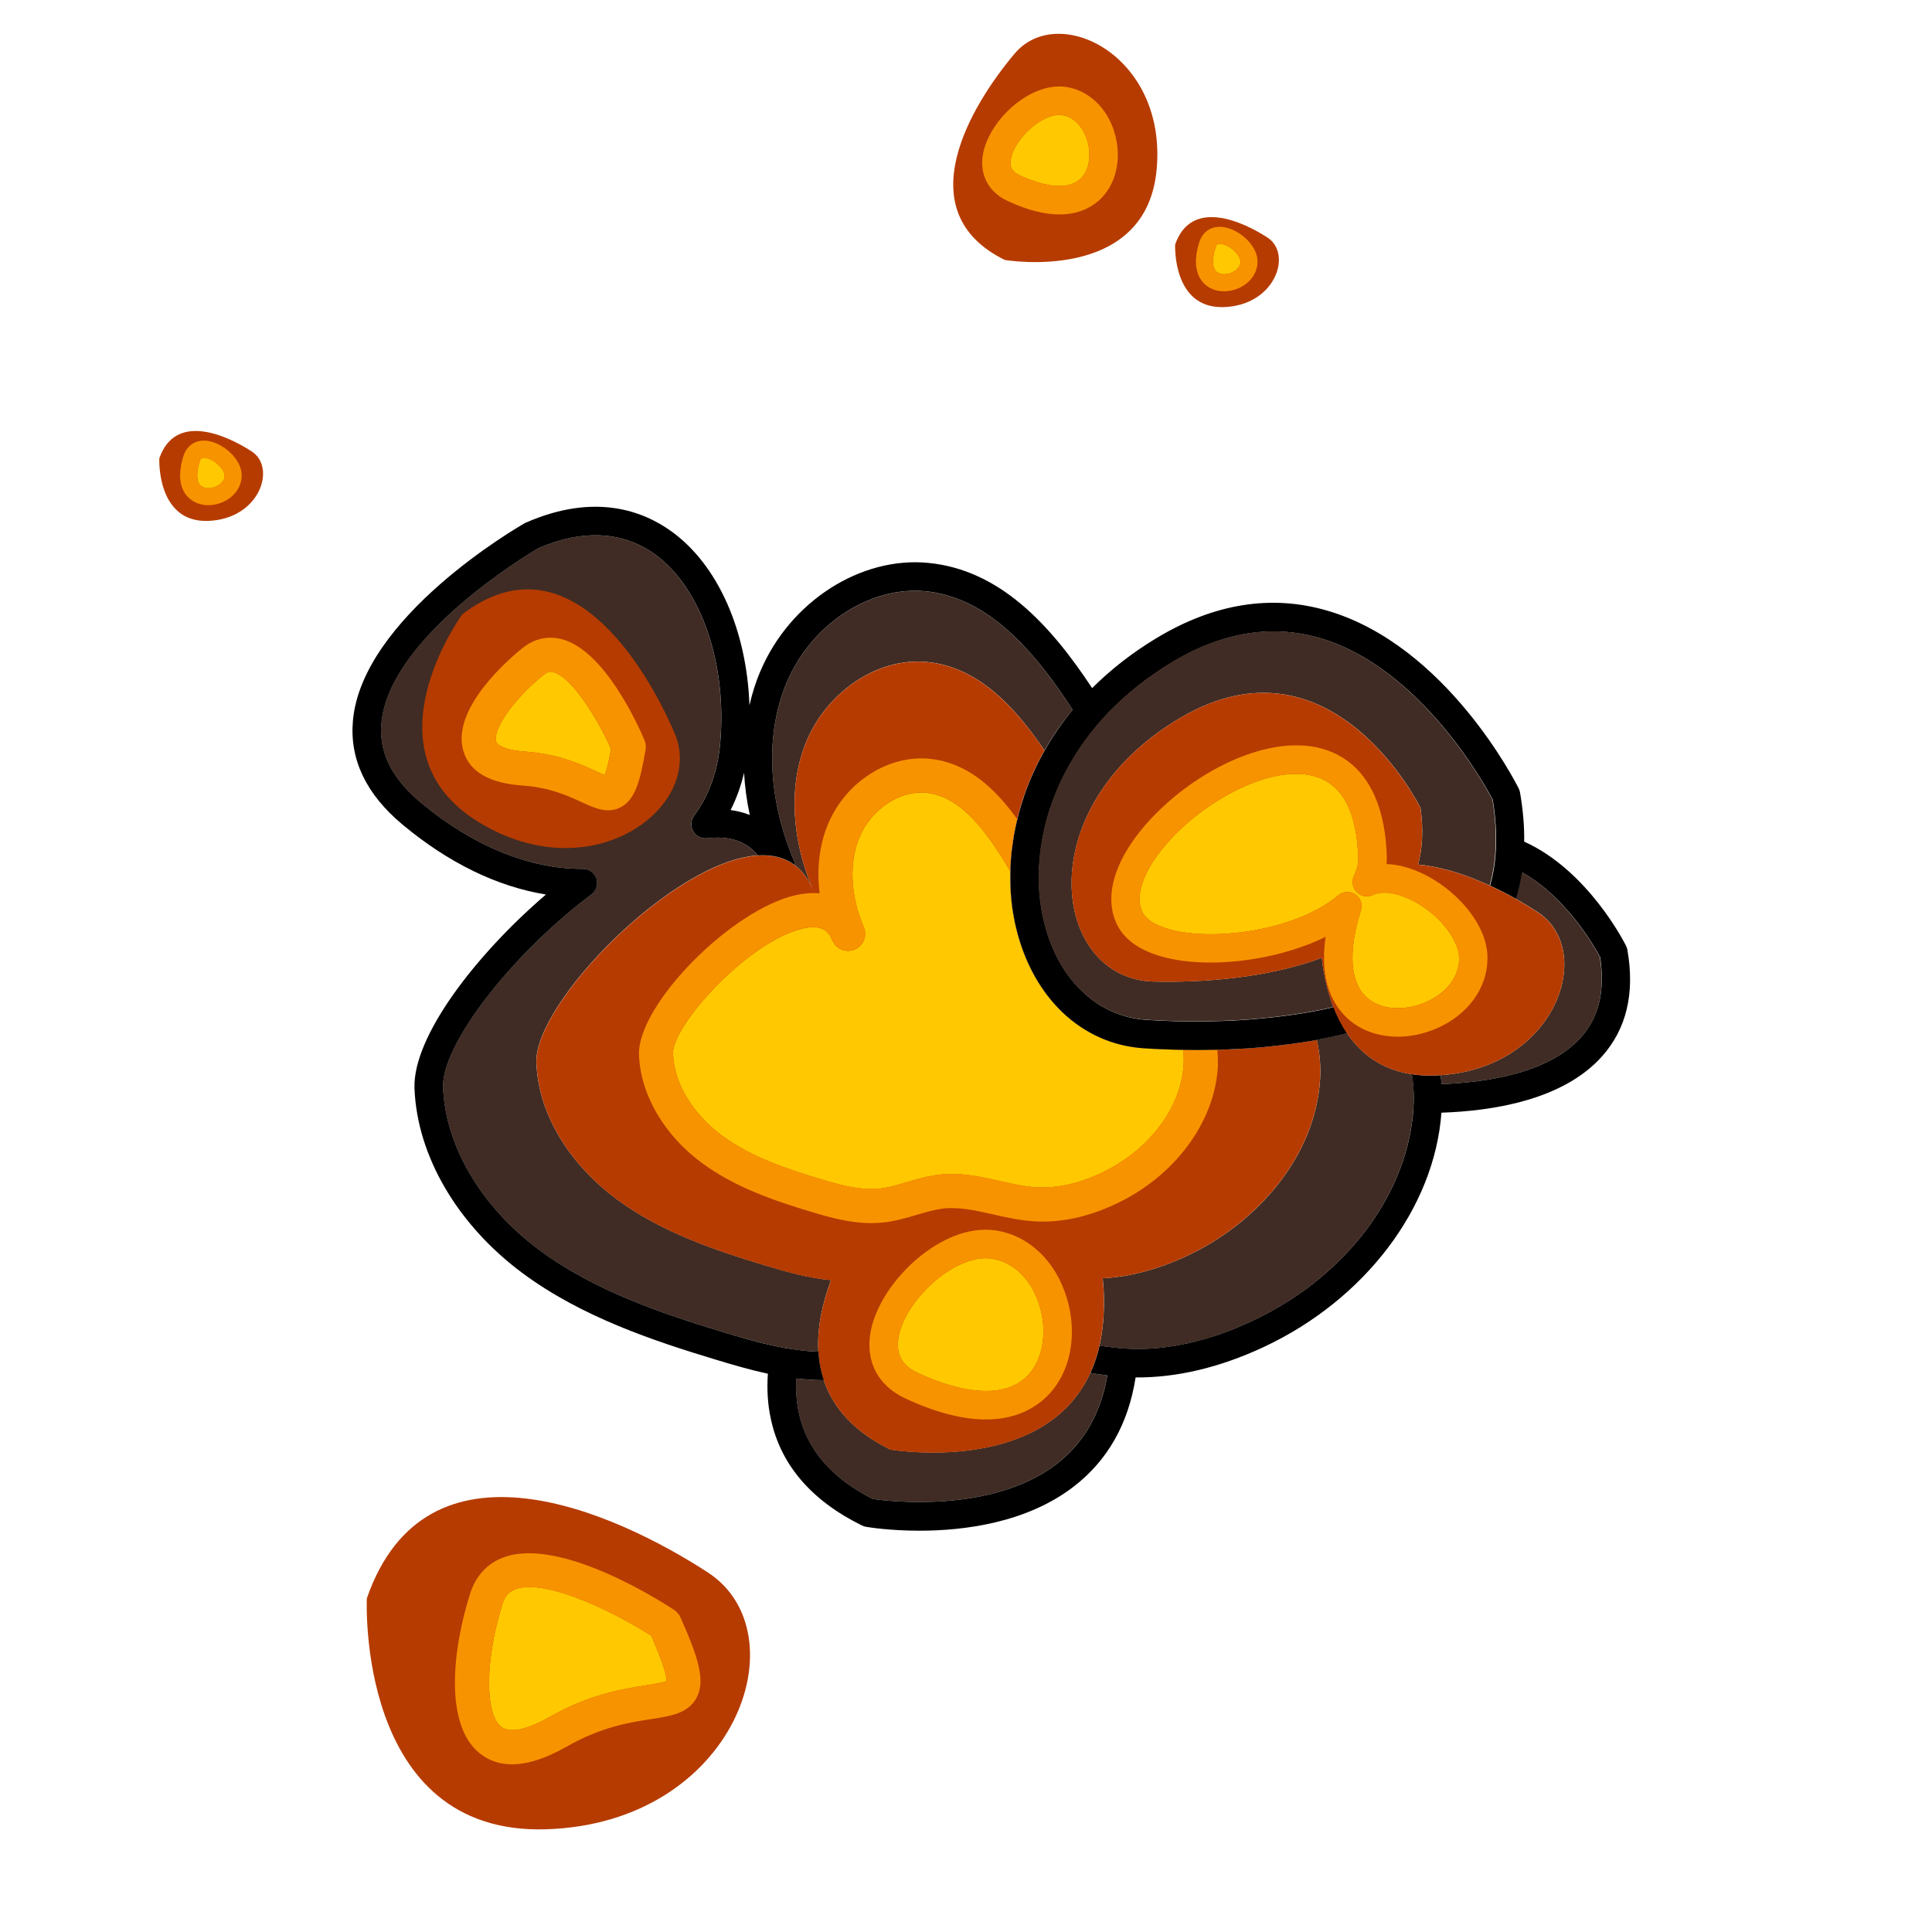 <?xml version="1.0" encoding="utf-8"?>
<!-- Generator: Adobe Illustrator 24.1.1, SVG Export Plug-In . SVG Version: 6.00 Build 0)  -->
<!DOCTYPE svg PUBLIC "-//W3C//DTD SVG 1.1//EN" "http://www.w3.org/Graphics/SVG/1.1/DTD/svg11.dtd">
<svg version="1.1" id="Layer_1" xmlns:x="http://ns.adobe.com/Extensibility/1.0/" xmlns:i="http://ns.adobe.com/AdobeIllustrator/10.0/" xmlns:graph="http://ns.adobe.com/Graphs/1.0/"
	 xmlns="http://www.w3.org/2000/svg" xmlns:xlink="http://www.w3.org/1999/xlink" x="0px" y="0px" viewBox="0 0 240 240"
	 style="enable-background:new 0 0 240 240;" xml:space="preserve">
<g>
	<g>
		<path style="fill:#B63B00;" d="M45.57,198.55c0,0-1.37,29.43,22.26,28.69s31.69-24.36,20.11-31.9
			C76.36,187.81,52.97,177.26,45.57,198.55z"/>
		<path style="fill:#FFC800;" d="M82.79,208.83c-0.44,0.2-1.59,0.38-2.54,0.53c-2.77,0.43-6.97,1.08-11.94,3.91
			c-1.66,0.95-4.66,2.37-6.08,1.22c-2.05-1.66-1.95-8.52,0.21-15.3c0.3-0.95,0.8-1.5,1.63-1.79c0.49-0.17,1.06-0.25,1.7-0.25
			c4.15,0,10.98,3.39,15.13,6.04C82.56,206.98,82.83,208.35,82.79,208.83z"/>
		<path style="fill:#F89300;" d="M84.52,200.9c-0.16-0.37-0.43-0.68-0.76-0.9c-1.42-0.94-14.02-9.06-21.09-6.58
			c-2.08,0.73-3.54,2.29-4.25,4.49c-2.22,6.95-3.25,16.31,1.15,19.88c1.14,0.92,2.48,1.38,4.03,1.38c1.96,0,4.24-0.74,6.81-2.21
			c4.29-2.45,7.88-3.01,10.5-3.41c2.45-0.38,4.57-0.71,5.61-2.63C87.67,208.81,86.75,205.89,84.52,200.9z M82.79,208.83
			c-0.44,0.2-1.59,0.38-2.54,0.53c-2.77,0.43-6.97,1.08-11.94,3.91c-1.66,0.95-4.66,2.37-6.08,1.22c-2.05-1.66-1.95-8.52,0.21-15.3
			c0.3-0.95,0.8-1.5,1.63-1.79c0.49-0.17,1.06-0.25,1.7-0.25c4.15,0,10.98,3.39,15.13,6.04C82.56,206.98,82.83,208.35,82.79,208.83z
			"/>
	</g>
	<g>
		<path style="fill:#B63B00;" d="M19.79,56.94c0,0-0.37,7.97,6.03,7.77c6.4-0.2,8.58-6.6,5.44-8.64
			C28.12,54.04,21.79,51.18,19.79,56.94z"/>
		<path style="fill:#FFC800;" d="M27.91,59.09c-0.01,0.81-0.83,1.24-1.07,1.35c-0.71,0.31-1.49,0.27-1.91-0.11
			c-0.54-0.48-0.58-1.6-0.11-3.06c0.11-0.37,0.28-0.4,0.47-0.41h0.05c0.42,0,0.95,0.23,1.4,0.56c0.47,0.34,0.88,0.78,1.07,1.24
			C27.88,58.82,27.92,58.97,27.91,59.09z"/>
		<path style="fill:#F89300;" d="M29.76,57.83c-0.73-1.72-2.88-3.18-4.57-3.09c-1.15,0.06-2.02,0.74-2.39,1.88
			c-0.95,2.98-0.14,4.52,0.71,5.28c0.63,0.56,1.48,0.86,2.37,0.86c0.59,0,1.21-0.13,1.8-0.39c1.43-0.63,2.33-1.88,2.34-3.27
			C30.03,58.69,29.94,58.26,29.76,57.83z M24.93,60.33c-0.54-0.48-0.58-1.6-0.11-3.06c0.11-0.37,0.28-0.4,0.47-0.41h0.05
			c0.42,0,0.95,0.23,1.4,0.56c0.47,0.34,0.88,0.78,1.07,1.24c0.07,0.16,0.11,0.31,0.1,0.43c-0.01,0.81-0.83,1.24-1.07,1.35
			C26.12,60.75,25.35,60.7,24.93,60.33z"/>
	</g>
	<g>
		<g>
			<path style="fill:#B63B00;" d="M145.98,30.38c0,0-0.37,7.97,6.03,7.77c6.4-0.2,8.58-6.6,5.44-8.64S147.98,24.61,145.98,30.38z"/>
			<path style="fill:#FFC800;" d="M154.1,32.52c-0.01,0.81-0.83,1.24-1.08,1.34c-0.71,0.31-1.49,0.27-1.9-0.1
				c-0.54-0.49-0.58-1.6-0.11-3.06c0.12-0.37,0.28-0.4,0.47-0.42h0.06c0.42,0,0.94,0.23,1.4,0.56c0.47,0.35,0.88,0.8,1.07,1.24
				C154.06,32.25,154.1,32.4,154.1,32.52z"/>
			<path style="fill:#F89300;" d="M155.95,31.26c-0.73-1.72-2.88-3.17-4.57-3.08c-1.15,0.05-2.02,0.74-2.39,1.88
				c-0.95,2.98-0.13,4.51,0.71,5.28c0.63,0.56,1.47,0.85,2.36,0.85c0.59,0,1.21-0.13,1.81-0.39c1.43-0.63,2.33-1.88,2.34-3.26V32.5
				C156.22,32.09,156.12,31.68,155.95,31.26z M151.12,33.77c-0.54-0.49-0.58-1.6-0.11-3.06c0.12-0.37,0.28-0.4,0.47-0.42h0.06
				c0.42,0,0.94,0.23,1.4,0.56c0.47,0.35,0.88,0.8,1.07,1.24c0.06,0.16,0.1,0.3,0.1,0.43c-0.01,0.81-0.83,1.24-1.08,1.34
				C152.31,34.18,151.53,34.13,151.12,33.77z"/>
		</g>
		<path style="fill:#B63B00;" d="M124.81,32.29c0,0,17.55,3.02,18.87-11.21S131.44,0.26,126.06,6.64
			C120.67,13.02,112.6,26.26,124.81,32.29z"/>
		<path style="fill:#FFC800;" d="M134.13,22.29c-1.43,1.24-4.08,1.05-7.46-0.51c-1.08-0.5-1.18-1.16-1.13-1.74
			c0.16-2.1,2.75-4.95,5.12-5.63c0.45-0.13,0.87-0.17,1.23-0.12c2.15,0.29,2.98,2.51,3.18,3.19
			C135.63,19.38,135.26,21.31,134.13,22.29z"/>
		<path style="fill:#F89300;" d="M138.45,16.47c-0.93-3.12-3.27-5.29-6.09-5.68c-0.25-0.04-0.52-0.05-0.78-0.05
			c-0.61,0-1.24,0.09-1.88,0.28c-3.8,1.08-7.39,5.17-7.67,8.75c-0.18,2.3,0.97,4.2,3.17,5.21c2.6,1.21,4.72,1.66,6.42,1.66
			c2.26,0,3.8-0.8,4.83-1.68C138.63,23.06,139.42,19.73,138.45,16.47z M134.13,22.29c-1.43,1.24-4.08,1.05-7.46-0.51
			c-1.08-0.5-1.18-1.16-1.13-1.74c0.16-2.1,2.75-4.95,5.12-5.63c0.45-0.13,0.87-0.17,1.23-0.12c2.15,0.29,2.98,2.51,3.18,3.19
			C135.63,19.38,135.26,21.31,134.13,22.29z"/>
	</g>
	<g>
		<path style="fill:#402C24;" d="M196.36,128.9c-3.96,4.4-11.63,5.56-17.29,5.77c-0.03-0.37-0.06-0.74-0.11-1.11
			c14.45-0.95,19.28-15.56,12.04-20.27c-0.83-0.54-1.74-1.09-2.73-1.65c0.33-1.06,0.59-2.16,0.76-3.3c5.48,3.05,9.04,9.28,9.7,10.52
			C199.41,123.08,198.64,126.36,196.36,128.9z"/>
		<path style="fill:#402C24;" d="M137.55,170.86c-0.81,4.72-2.93,8.41-6.32,11.02c-8.04,6.17-20.89,4.6-22.82,4.33
			c-5.15-2.61-8.25-6.23-9.2-10.76c-0.28-1.37-0.37-2.77-0.3-4.21c1.12,0.13,2.24,0.21,3.37,0.21h0.05
			c1.12,3.35,3.66,6.35,8.26,8.61c0,0,19.04,3.28,24.85-9.52C136.14,170.67,136.84,170.78,137.55,170.86z"/>
		<path style="fill:#402C24;" d="M103.23,159.02c-1.11,2.97-1.74,6.01-1.57,8.89c-3.8-0.11-7.67-1.18-11.61-2.36
			c-7.52-2.28-16.13-5.13-23.02-10.24c-7.24-5.36-11.72-12.93-12-20.24c-0.2-5.22,8.41-16.43,18.44-23.97
			c0.61-0.46,0.85-1.26,0.61-1.98c-0.25-0.71-0.92-1.19-1.67-1.19c-0.01,0-0.01,0-0.01,0c-6.56,0.06-13.69-2.85-20.12-8.22
			c-3.62-3.02-5.23-6.24-4.91-9.85c0.94-10.68,18.2-20.99,19.51-21.77c5.5-2.37,10.5-2.1,14.48,0.78
			c5.77,4.18,9.01,13.68,8.08,23.64c-0.32,3.37-1.4,6.34-3.23,8.82c-0.42,0.56-0.46,1.33-0.11,1.93c0.35,0.61,1.02,0.95,1.73,0.87
			c0.44-0.05,0.86-0.08,1.26-0.08c2.17,0,3.84,0.73,5.05,2.21c-10.54,0.66-27.79,18.36-27.51,25.75c0.25,6.78,4.52,12.91,9.97,16.95
			c5.45,4.03,11.99,6.28,18.48,8.24C97.75,158,100.47,158.76,103.23,159.02z"/>
		<path style="fill:#402C24;" d="M129.75,93.22c-3.66-5.41-8.24-10.36-14.53-10.98c-6.32-0.64-12.48,3.83-14.97,9.68
			c-2.49,5.84-1.77,12.7,0.71,18.55c-0.56-1.31-1.29-2.28-2.18-2.96c-0.01-0.18-0.06-0.35-0.13-0.52c-3.3-7.77-3.62-15.88-0.9-22.26
			c3.08-7.23,10.35-11.96,17.28-11.27c0.28,0.03,0.55,0.06,0.82,0.11c0.2,0.03,0.41,0.06,0.61,0.11c0.15,0.03,0.3,0.06,0.45,0.1
			c0.15,0.03,0.29,0.06,0.44,0.11c0.07,0.01,0.14,0.04,0.2,0.06c0.18,0.04,0.36,0.1,0.54,0.16c0.06,0.02,0.13,0.04,0.19,0.06
			c0.18,0.05,0.35,0.11,0.52,0.18c1.01,0.36,1.98,0.83,2.91,1.38c0.14,0.08,0.29,0.18,0.43,0.27c0.15,0.08,0.29,0.18,0.42,0.28
			c0.23,0.15,0.45,0.3,0.67,0.46c0.22,0.16,0.42,0.31,0.64,0.48c0.9,0.68,1.76,1.45,2.6,2.29c0.2,0.2,0.41,0.42,0.61,0.63
			c0.21,0.23,0.42,0.45,0.64,0.68c0.19,0.21,0.38,0.42,0.56,0.64c0.2,0.23,0.39,0.46,0.59,0.69c0.39,0.47,0.77,0.95,1.14,1.43
			c0.37,0.49,0.75,1,1.12,1.5c0.25,0.34,0.49,0.68,0.73,1.03c0.3,0.43,0.59,0.87,0.88,1.31c0.17,0.25,0.34,0.51,0.51,0.77
			C131.88,89.8,130.72,91.49,129.75,93.22z"/>
		<path style="fill:#402C24;" d="M175.61,136.46c0,0.4-0.01,0.79-0.04,1.19c-0.01,0.19-0.03,0.39-0.04,0.58
			c0,0.04-0.01,0.07-0.01,0.11c-0.01,0.2-0.04,0.4-0.06,0.59c-0.02,0.2-0.04,0.4-0.08,0.59c-0.04,0.28-0.08,0.54-0.13,0.82
			c-0.03,0.17-0.06,0.35-0.09,0.52c-0.04,0.2-0.08,0.42-0.13,0.62c-0.05,0.25-0.11,0.49-0.17,0.73c-0.06,0.25-0.13,0.51-0.2,0.76
			c-0.02,0.09-0.05,0.19-0.08,0.28c-0.06,0.2-0.12,0.41-0.19,0.61c-0.08,0.28-0.18,0.55-0.28,0.83c-0.08,0.21-0.16,0.43-0.24,0.64
			c-0.11,0.28-0.21,0.54-0.33,0.82c-0.08,0.2-0.16,0.39-0.25,0.59c-0.05,0.11-0.1,0.23-0.16,0.34c-0.08,0.19-0.18,0.38-0.27,0.57
			c-0.07,0.14-0.13,0.28-0.21,0.42c-0.11,0.21-0.21,0.42-0.32,0.63c-0.01,0.03-0.03,0.06-0.05,0.09c-0.13,0.23-0.26,0.47-0.4,0.71
			c-0.07,0.12-0.14,0.24-0.21,0.36c-0.13,0.21-0.25,0.42-0.38,0.63c-0.16,0.25-0.32,0.49-0.47,0.73c-0.1,0.15-0.2,0.3-0.3,0.44
			c-0.14,0.2-0.28,0.41-0.43,0.61c-0.18,0.25-0.37,0.52-0.57,0.77c-0.4,0.52-0.82,1.03-1.25,1.53c-0.2,0.23-0.4,0.46-0.61,0.68
			c-0.9,0.99-1.86,1.93-2.88,2.83c-0.2,0.18-0.4,0.35-0.61,0.53c-0.31,0.27-0.64,0.53-0.96,0.78c-0.26,0.2-0.53,0.41-0.79,0.61
			c-0.3,0.23-0.61,0.45-0.92,0.66c-0.31,0.22-0.62,0.43-0.94,0.64c-0.32,0.21-0.64,0.42-0.97,0.61c-1.3,0.8-2.66,1.55-4.08,2.21
			c-0.6,0.28-1.21,0.55-1.81,0.8c-0.07,0.03-0.13,0.06-0.2,0.08c-0.4,0.16-0.79,0.32-1.18,0.46c-0.44,0.17-0.88,0.32-1.32,0.47
			c-0.91,0.3-1.82,0.56-2.72,0.78c-0.56,0.13-1.14,0.26-1.69,0.36c-0.06,0.01-0.13,0.03-0.2,0.04c-0.54,0.1-1.08,0.18-1.62,0.25
			c-0.28,0.04-0.57,0.07-0.87,0.1c-0.58,0.05-1.15,0.09-1.72,0.11c-0.25,0.01-0.49,0.01-0.73,0.01c-0.3,0.01-0.6,0-0.9-0.01
			c-0.26-0.01-0.52-0.02-0.78-0.04c-0.03,0-0.06-0.01-0.09-0.01c-0.3-0.01-0.59-0.04-0.88-0.07c-0.29-0.03-0.59-0.06-0.88-0.1
			c-0.23-0.03-0.44-0.06-0.67-0.08c-0.23-0.03-0.44-0.06-0.67-0.1v-0.01c0.2-0.87,0.35-1.79,0.44-2.77
			c0.18-1.98,0.16-3.83-0.04-5.59c3.61-0.2,7.17-1.24,10.46-2.78c8.71-4.07,15.97-12.35,16.55-21.95c0.1-1.64-0.05-3.29-0.42-4.9
			c0.37-0.07,0.76-0.15,1.13-0.23c0.58-0.12,1.16-0.25,1.74-0.38c0.3-0.07,0.59-0.14,0.88-0.22c1.69,2.51,4.24,4.53,8.08,5.1h0.01
			v0.02c0.04,0.19,0.06,0.39,0.08,0.59c0.02,0.13,0.04,0.27,0.04,0.4c0.03,0.25,0.05,0.49,0.06,0.73
			C175.6,135.61,175.61,136.03,175.61,136.46z"/>
		<path style="fill:#B63B00;" d="M163.98,134.07c-0.58,9.6-7.84,17.87-16.55,21.95c-3.29,1.54-6.85,2.58-10.46,2.78
			c0.19,1.76,0.22,3.61,0.04,5.59c-0.09,0.98-0.24,1.91-0.44,2.77v0.01c-0.28,1.24-0.66,2.36-1.13,3.39
			c-5.82,12.8-24.85,9.52-24.85,9.52c-4.6-2.27-7.14-5.27-8.26-8.61c-0.39-1.14-0.6-2.33-0.67-3.54c-0.18-2.89,0.46-5.92,1.57-8.89
			c-2.75-0.25-5.48-1.02-8.14-1.82c-6.49-1.96-13.03-4.21-18.48-8.24c-5.45-4.04-9.72-10.17-9.97-16.95
			c-0.28-7.39,16.97-25.09,27.51-25.75c1.77-0.11,3.35,0.26,4.63,1.24c0.89,0.68,1.62,1.65,2.18,2.96
			c-2.48-5.85-3.2-12.71-0.71-18.55c2.49-5.85,8.65-10.31,14.97-9.68c6.29,0.63,10.87,5.58,14.53,10.98
			c-0.2,0.35-0.39,0.7-0.57,1.05c-0.2,0.37-0.38,0.74-0.55,1.11c-0.08,0.17-0.17,0.34-0.24,0.51c-0.08,0.17-0.16,0.34-0.23,0.51
			c-0.12,0.27-0.23,0.54-0.35,0.81c-0.11,0.28-0.22,0.55-0.32,0.83c-0.02,0.06-0.05,0.13-0.07,0.2c-0.08,0.22-0.16,0.43-0.23,0.65
			c-0.01,0.01-0.01,0.02-0.01,0.04c-0.05,0.13-0.1,0.26-0.13,0.4c-0.08,0.25-0.16,0.49-0.23,0.73c-0.02,0.07-0.04,0.14-0.06,0.2
			c-0.06,0.2-0.12,0.4-0.17,0.61c0,0.01,0,0.01-0.01,0.01c-0.08,0.29-0.16,0.58-0.22,0.87c-0.07,0.28-0.13,0.55-0.19,0.82
			c-0.06,0.28-0.11,0.54-0.16,0.81c-0.04,0.16-0.06,0.32-0.09,0.48c-0.02,0.11-0.04,0.23-0.05,0.33c-0.07,0.43-0.13,0.86-0.18,1.28
			c-0.04,0.24-0.06,0.48-0.08,0.72c-0.03,0.28-0.05,0.54-0.07,0.82c-0.01,0.2-0.02,0.39-0.03,0.58c0,0.01,0,0.01,0,0.01
			c-0.01,0.2-0.02,0.39-0.02,0.59v0.01c-0.02,0.47-0.02,0.94,0,1.4c-0.01,0.13,0,0.25,0.01,0.38c0,0.16,0.01,0.32,0.02,0.49
			c0.01,0.31,0.04,0.61,0.06,0.92c0.02,0.27,0.05,0.53,0.08,0.8c0.03,0.26,0.06,0.52,0.1,0.78c0.04,0.26,0.08,0.52,0.13,0.78
			c0.08,0.51,0.19,1.01,0.31,1.5c2.09,8.7,8.15,14.44,15.83,14.96c0.61,0.04,1.28,0.08,2.01,0.11c0.36,0.01,0.73,0.03,1.11,0.04
			c0.26,0.01,0.53,0.02,0.8,0.03c0.33,0.01,0.67,0.01,1.02,0.02c0.59,0.01,1.19,0.02,1.81,0.02c0.26,0,0.52,0,0.79-0.01
			c0.27,0,0.54,0,0.81-0.01c0.28,0,0.56-0.01,0.85-0.01c0.27-0.01,0.54-0.01,0.82-0.03c0.28-0.01,0.57-0.02,0.86-0.04
			c0.28-0.01,0.58-0.02,0.87-0.04c0.29-0.01,0.59-0.03,0.88-0.05c0.3-0.01,0.61-0.04,0.91-0.06c0.44-0.04,0.88-0.07,1.33-0.11
			c0.12-0.01,0.25-0.02,0.37-0.04c0.12-0.01,0.25-0.02,0.37-0.04c0.39-0.04,0.78-0.08,1.18-0.13c0.32-0.04,0.65-0.07,0.97-0.12
			c0.12-0.01,0.23-0.03,0.35-0.04c0.04-0.01,0.08-0.01,0.12-0.01c0.37-0.05,0.75-0.1,1.12-0.16c0.53-0.08,1.06-0.16,1.6-0.25
			c0.2-0.04,0.4-0.07,0.6-0.11C163.93,130.78,164.08,132.43,163.98,134.07z"/>
		<path style="fill:#FFC800;" d="M127.3,171.22c-2.65,2.31-7.38,2.07-13.28-0.66c-1.8-0.83-2.61-2.11-2.47-3.9
			c0.3-3.87,4.81-8.87,9.11-10.09c0.88-0.25,1.69-0.32,2.44-0.23c2.8,0.37,5.06,2.6,6.06,5.94
			C130.19,165.76,129.45,169.35,127.3,171.22z"/>
		<path style="fill:#F89300;" d="M132.53,161.26c-1.38-4.64-4.82-7.87-8.97-8.43c-0.37-0.05-0.73-0.07-1.11-0.07
			c-0.9,0-1.82,0.13-2.77,0.4c-5.68,1.62-11.24,7.92-11.65,13.21c-0.26,3.3,1.34,5.92,4.5,7.38c4.06,1.88,7.33,2.58,9.94,2.58
			c3.36,0,5.63-1.16,7.14-2.46C132.84,171.09,133.99,166.13,132.53,161.26z M127.3,171.22c-2.65,2.31-7.38,2.07-13.28-0.66
			c-1.8-0.83-2.61-2.11-2.47-3.9c0.3-3.87,4.81-8.87,9.11-10.09c0.88-0.25,1.69-0.32,2.44-0.23c2.8,0.37,5.06,2.6,6.06,5.94
			C130.19,165.76,129.45,169.35,127.3,171.22z"/>
		<path style="fill:#B63B00;" d="M57.44,76.3c0,0-12.39,16.89,1.9,25.75s28.35-1.96,24.46-10.98S70.2,66.6,57.44,76.3z"/>
		<path style="fill:#FFC800;" d="M75.91,93.03c-0.33,1.88-0.6,2.8-0.78,3.26c-0.32-0.13-0.76-0.32-1.14-0.5
			c-1.86-0.85-4.66-2.15-8.82-2.43c-2.38-0.16-3.4-0.78-3.54-1.25c-0.42-1.34,1.92-5.09,5.94-8.31c0.32-0.26,0.58-0.35,0.82-0.35
			c0.11,0,0.21,0.01,0.32,0.04C71.03,84.08,74.21,89.23,75.91,93.03z"/>
		<path style="fill:#F89300;" d="M80.05,91.93c-0.78-1.86-4.98-11.2-10.31-12.54c-1.71-0.43-3.37-0.05-4.82,1.1
			c-1.52,1.22-9.01,7.55-7.33,12.89c0.78,2.51,3.24,3.92,7.29,4.2c3.39,0.23,5.67,1.28,7.34,2.05c1.14,0.52,2.24,1.03,3.33,1.03
			c0.52,0,1.04-0.11,1.57-0.39c1.74-0.92,2.4-3.13,3.08-7.16C80.26,92.71,80.21,92.31,80.05,91.93z M73.99,95.79
			c-1.86-0.85-4.66-2.15-8.82-2.43c-2.38-0.16-3.4-0.78-3.54-1.25c-0.42-1.34,1.92-5.09,5.94-8.31c0.32-0.26,0.58-0.35,0.82-0.35
			c0.11,0,0.21,0.01,0.32,0.04c2.33,0.59,5.51,5.74,7.21,9.53c-0.33,1.88-0.6,2.8-0.78,3.26C74.8,96.16,74.36,95.96,73.99,95.79z"/>
		<path style="fill:#FFC800;" d="M147.03,132.27c-0.32,5.41-4.36,10.69-10.28,13.47c-2.8,1.31-5.49,1.9-8.03,1.75
			c-1.45-0.08-2.93-0.42-4.49-0.77c-2.37-0.53-4.82-1.09-7.44-0.81c-1.48,0.16-2.84,0.56-4.16,0.95c-1.15,0.35-2.24,0.66-3.3,0.79
			c-2.36,0.27-4.88-0.41-7.45-1.19c-4.19-1.26-8.59-2.73-12.2-5.4c-3.67-2.72-5.94-6.52-6.08-10.16
			c-0.13-3.53,9.4-14.05,16.19-15.57c0.48-0.11,0.89-0.15,1.25-0.15c1.43,0,1.99,0.77,2.36,1.64c0,0,0,0,0.01,0.01
			c0.45,1.07,1.69,1.57,2.77,1.12c1.07-0.46,1.58-1.7,1.12-2.78c0,0,0,0-0.01-0.01c-1.67-3.95-1.85-8.04-0.49-11.23
			c1.46-3.43,5.01-5.78,8.25-5.45c4.28,0.43,7.43,4.72,10.18,9.29c0.08,0.14,0.17,0.28,0.26,0.43v0.01
			c-0.07,2.47,0.18,4.84,0.71,7.04c2.09,8.7,8.15,14.44,15.83,14.96c1.37,0.09,3.05,0.18,4.94,0.2
			C147.05,131.03,147.07,131.65,147.03,132.27z"/>
		<path style="fill:#F89300;" d="M151.22,130.39c-0.84,0.02-1.67,0.03-2.46,0.03c-0.62,0-1.22-0.01-1.81-0.02
			c0.09,0.63,0.11,1.25,0.08,1.86c-0.32,5.41-4.36,10.69-10.28,13.47c-2.8,1.31-5.49,1.9-8.03,1.75c-1.45-0.08-2.93-0.42-4.49-0.77
			c-2.37-0.53-4.82-1.09-7.44-0.81c-1.48,0.16-2.84,0.56-4.16,0.95c-1.15,0.35-2.24,0.66-3.3,0.79c-2.36,0.27-4.88-0.41-7.45-1.19
			c-4.19-1.26-8.59-2.73-12.2-5.4c-3.67-2.72-5.94-6.52-6.08-10.16c-0.13-3.53,9.4-14.05,16.19-15.57c0.48-0.11,0.89-0.15,1.25-0.15
			c1.43,0,1.99,0.77,2.36,1.64c0,0,0,0,0.01,0.01c0.45,1.07,1.69,1.57,2.77,1.12c1.07-0.46,1.58-1.7,1.12-2.78c0,0,0,0-0.01-0.01
			c-1.67-3.95-1.85-8.04-0.49-11.23c1.46-3.43,5.01-5.78,8.25-5.45c4.28,0.43,7.43,4.72,10.18,9.29c0.08,0.14,0.17,0.28,0.26,0.43
			c0.05-2.1,0.33-4.26,0.87-6.44c-2.82-3.9-6.2-7.02-10.89-7.49c-5.09-0.51-10.37,2.85-12.56,8c-1.12,2.61-1.48,5.62-1.09,8.72
			c-0.91-0.09-1.9-0.02-2.94,0.21c-8.07,1.8-19.73,13.68-19.5,19.86c0.18,4.91,3.09,9.92,7.79,13.4c4.16,3.08,9.15,4.74,13.5,6.06
			c2.51,0.76,4.98,1.43,7.56,1.43c0.53,0,1.07-0.04,1.61-0.09c1.43-0.17,2.75-0.56,4.02-0.93c1.19-0.35,2.31-0.68,3.4-0.8
			c1.93-0.2,3.95,0.25,6.08,0.73c1.65,0.37,3.37,0.76,5.17,0.87c3.24,0.19,6.63-0.53,10.07-2.15c7.31-3.42,12.3-10.11,12.71-17.05
			C151.3,131.81,151.29,131.11,151.22,130.39z"/>
		<path style="fill:#402C24;" d="M129.15,106.07c0.08-0.77,0.2-1.55,0.36-2.34C129.36,104.52,129.24,105.3,129.15,106.07z"/>
		<path style="fill:#402C24;" d="M131.11,98.46c-0.23,0.56-0.44,1.12-0.63,1.67C130.67,99.58,130.88,99.02,131.11,98.46z"/>
		<path d="M144.03,130.31c-0.73-0.04-1.4-0.07-2.01-0.11C142.63,130.24,143.3,130.28,144.03,130.31z"/>
		<path d="M202.16,117.99c-0.03-0.17-0.08-0.33-0.16-0.48c-0.2-0.42-4.76-9.4-12.66-12.96c0.03-1.94-0.15-3.98-0.52-6.12
			c-0.03-0.16-0.08-0.32-0.16-0.48c-0.36-0.72-8.99-17.77-23.77-22.09c-6.92-2.03-14.01-0.9-21.08,3.32
			c-3.16,1.89-5.86,4.02-8.14,6.3c-5.24-7.94-11.48-14.67-20.31-15.55c-8.43-0.85-17.21,4.79-20.88,13.4
			c-0.59,1.36-1.04,2.8-1.38,4.28c-0.33-9.25-3.89-17.41-9.68-21.59c-3.53-2.56-9.54-4.83-18.06-1.11
			c-0.06,0.02-0.11,0.05-0.17,0.08c-0.83,0.47-20.22,11.68-21.35,24.56c-0.42,4.78,1.64,9.11,6.16,12.88
			c5.71,4.77,11.8,7.72,17.82,8.69c-8.7,7.46-16.57,17.65-16.33,24.09c0.32,8.38,5.34,16.95,13.43,22.95
			c7.34,5.44,16.28,8.41,24.09,10.77c2.14,0.65,4.26,1.26,6.38,1.72c-0.13,1.86-0.04,3.72,0.35,5.53c1.19,5.72,5,10.2,11.33,13.32
			c0.16,0.08,0.32,0.13,0.48,0.16c0.26,0.05,2.94,0.49,6.68,0.49c5.47,0,13.24-0.95,19.11-5.45c4.23-3.24,6.83-7.8,7.73-13.59
			c5.13,0.04,10.48-1.24,15.92-3.78c12.58-5.89,21.21-17.29,22.07-29.11c6.5-0.21,15.11-1.61,19.91-6.95
			C202.04,127.86,203.11,123.4,202.16,117.99z M92.43,96c0.1,1.73,0.33,3.48,0.71,5.24c-0.74-0.3-1.53-0.5-2.38-0.61
			C91.49,99.18,92.05,97.63,92.43,96z M196.36,128.9c-3.96,4.4-11.63,5.56-17.29,5.77c-0.03-0.37-0.06-0.74-0.11-1.11
			c-0.25,0.02-0.51,0.04-0.77,0.04c-1.01,0.03-1.94-0.02-2.81-0.16c0.01,0.01,0.01,0.01,0.01,0.02c0.04,0.2,0.06,0.39,0.08,0.59
			c0.02,0.13,0.04,0.27,0.04,0.4c0.01,0.08,0.02,0.16,0.03,0.23c0.01,0.17,0.03,0.34,0.04,0.5c0.03,0.42,0.04,0.85,0.04,1.27
			c0,0.4-0.01,0.79-0.04,1.19c-0.01,0.19-0.03,0.39-0.04,0.58c0,0.04-0.01,0.07-0.01,0.11c-0.01,0.2-0.03,0.4-0.06,0.59
			c-0.02,0.2-0.04,0.4-0.08,0.59c-0.04,0.28-0.08,0.54-0.13,0.82c-0.02,0.17-0.06,0.35-0.09,0.52c-0.04,0.2-0.08,0.42-0.13,0.62
			c-0.05,0.25-0.11,0.49-0.17,0.73c-0.06,0.25-0.13,0.51-0.2,0.76c-0.02,0.09-0.05,0.19-0.08,0.28c-0.06,0.2-0.12,0.41-0.19,0.61
			c-0.08,0.28-0.18,0.55-0.28,0.83c-0.08,0.21-0.16,0.43-0.24,0.64c-0.11,0.28-0.21,0.54-0.33,0.82c-0.08,0.2-0.16,0.39-0.25,0.59
			c-0.05,0.11-0.1,0.23-0.16,0.34c-0.08,0.19-0.18,0.38-0.27,0.57c-0.07,0.14-0.13,0.28-0.21,0.42c-0.1,0.21-0.21,0.42-0.32,0.63
			c-0.01,0.03-0.03,0.06-0.05,0.09c-0.13,0.24-0.26,0.47-0.4,0.71c-0.07,0.12-0.14,0.24-0.21,0.36c-0.12,0.21-0.25,0.42-0.38,0.63
			c-0.16,0.25-0.32,0.49-0.47,0.73c-0.1,0.15-0.2,0.29-0.3,0.44c-0.13,0.2-0.28,0.41-0.43,0.61c-0.18,0.25-0.37,0.52-0.57,0.77
			c-0.4,0.52-0.82,1.03-1.25,1.53c-0.2,0.23-0.4,0.46-0.61,0.68c-0.9,0.99-1.86,1.93-2.88,2.83c-0.2,0.18-0.41,0.36-0.61,0.53
			c-0.31,0.27-0.64,0.53-0.96,0.78c-0.26,0.2-0.52,0.41-0.79,0.61c-0.3,0.23-0.61,0.45-0.92,0.66c-0.31,0.22-0.62,0.43-0.94,0.64
			c-0.32,0.21-0.64,0.42-0.97,0.61c-1.3,0.8-2.66,1.55-4.08,2.21c-0.61,0.28-1.21,0.55-1.81,0.8c-0.07,0.03-0.13,0.06-0.2,0.08
			c-0.4,0.16-0.79,0.32-1.18,0.46c-0.44,0.17-0.88,0.32-1.32,0.47c-0.91,0.3-1.82,0.56-2.72,0.78c-0.56,0.14-1.13,0.26-1.69,0.36
			c-0.06,0.01-0.13,0.03-0.2,0.04c-0.54,0.1-1.08,0.18-1.62,0.25c-0.28,0.04-0.57,0.07-0.87,0.1c-0.58,0.06-1.15,0.09-1.72,0.11
			c-0.25,0.01-0.49,0.01-0.73,0.01c-0.3,0.01-0.6,0-0.9-0.01c-0.26-0.01-0.52-0.02-0.78-0.04c-0.03,0-0.06-0.01-0.09-0.01
			c-0.3-0.01-0.59-0.04-0.88-0.07c-0.3-0.03-0.59-0.06-0.88-0.1c-0.22-0.02-0.44-0.05-0.67-0.08c-0.23-0.03-0.44-0.06-0.67-0.1
			c-0.28,1.24-0.66,2.36-1.13,3.39c0.7,0.12,1.4,0.23,2.1,0.31c-0.81,4.72-2.93,8.41-6.32,11.02c-8.04,6.17-20.89,4.6-22.82,4.33
			c-5.15-2.61-8.25-6.23-9.2-10.76c-0.28-1.37-0.37-2.77-0.3-4.21c1.12,0.13,2.24,0.21,3.37,0.21h0.05
			c-0.39-1.14-0.6-2.33-0.67-3.54c-0.76-0.02-1.52-0.08-2.29-0.18c-0.58-0.07-1.16-0.16-1.74-0.25c-0.58-0.11-1.16-0.23-1.74-0.35
			c-1.93-0.42-3.88-0.99-5.84-1.58c-7.52-2.28-16.13-5.13-23.02-10.24c-7.24-5.36-11.72-12.93-12-20.24
			c-0.2-5.22,8.41-16.43,18.44-23.97c0.61-0.46,0.85-1.26,0.61-1.98c-0.25-0.71-0.92-1.19-1.67-1.19c-0.01,0-0.01,0-0.01,0
			c-6.56,0.06-13.69-2.85-20.12-8.22c-3.62-3.02-5.23-6.24-4.91-9.85c0.94-10.68,18.2-20.99,19.51-21.77
			c5.5-2.37,10.5-2.1,14.48,0.78c5.77,4.18,9.01,13.68,8.08,23.64c-0.32,3.37-1.4,6.34-3.23,8.82c-0.42,0.56-0.46,1.33-0.11,1.93
			c0.35,0.61,1.02,0.95,1.73,0.87c0.44-0.05,0.86-0.08,1.26-0.08c2.17,0,3.84,0.73,5.05,2.21c1.77-0.11,3.35,0.26,4.63,1.24
			c-0.01-0.18-0.06-0.35-0.13-0.52c-3.3-7.77-3.62-15.88-0.9-22.26c3.08-7.23,10.35-11.96,17.28-11.27
			c0.28,0.03,0.55,0.06,0.82,0.11c0.2,0.03,0.41,0.06,0.61,0.11c0.16,0.03,0.3,0.06,0.45,0.1c0.15,0.03,0.29,0.06,0.44,0.11
			c0.07,0.01,0.14,0.04,0.2,0.06c0.18,0.04,0.36,0.1,0.54,0.16c0.06,0.02,0.13,0.04,0.19,0.06c0.18,0.05,0.35,0.11,0.52,0.18
			c1.01,0.36,1.98,0.83,2.91,1.38c0.15,0.08,0.29,0.18,0.43,0.27c0.15,0.08,0.29,0.18,0.42,0.28c0.23,0.14,0.45,0.3,0.67,0.46
			c0.21,0.16,0.42,0.31,0.64,0.48c0.9,0.68,1.76,1.45,2.6,2.29c0.21,0.2,0.42,0.42,0.61,0.63c0.21,0.23,0.42,0.45,0.64,0.68
			c0.19,0.21,0.38,0.42,0.56,0.64c0.2,0.23,0.4,0.46,0.59,0.69c0.39,0.47,0.77,0.95,1.14,1.43c0.38,0.49,0.76,1,1.12,1.5
			c0.25,0.34,0.49,0.68,0.73,1.03c0.3,0.43,0.59,0.87,0.88,1.31c0.17,0.25,0.34,0.51,0.51,0.77c-1.35,1.63-2.51,3.32-3.48,5.05
			c-0.2,0.35-0.39,0.7-0.57,1.05c-0.2,0.37-0.38,0.74-0.55,1.11c-0.08,0.17-0.17,0.34-0.24,0.51c-0.08,0.17-0.16,0.34-0.23,0.51
			c-0.12,0.27-0.23,0.54-0.35,0.81c-0.11,0.28-0.22,0.55-0.32,0.83c-0.02,0.06-0.05,0.13-0.07,0.2c-0.08,0.22-0.16,0.43-0.23,0.65
			c-0.01,0.01-0.01,0.02-0.01,0.04c-0.05,0.13-0.09,0.27-0.13,0.4c-0.08,0.25-0.16,0.49-0.23,0.73c-0.02,0.07-0.04,0.14-0.06,0.2
			c-0.06,0.2-0.12,0.4-0.17,0.61c0,0.01,0,0.01-0.01,0.01c-0.07,0.29-0.15,0.58-0.22,0.87c-0.07,0.28-0.13,0.54-0.19,0.82
			c-0.06,0.27-0.11,0.54-0.16,0.81c-0.04,0.16-0.06,0.32-0.09,0.48c-0.01,0.11-0.04,0.22-0.05,0.33c-0.07,0.43-0.13,0.86-0.18,1.28
			c-0.04,0.24-0.06,0.48-0.08,0.72c-0.03,0.28-0.05,0.54-0.07,0.82c-0.01,0.2-0.02,0.39-0.03,0.58c0,0.01,0,0.01,0,0.01
			c-0.01,0.2-0.01,0.4-0.02,0.59v0.01c-0.01,0.47-0.01,0.94,0,1.4c0,0.13,0.01,0.25,0.01,0.38c0,0.16,0.01,0.32,0.02,0.49
			c0.01,0.31,0.04,0.61,0.06,0.92c0.02,0.27,0.05,0.53,0.08,0.8c0.03,0.26,0.06,0.52,0.1,0.78c0.04,0.26,0.08,0.52,0.13,0.78
			c0.08,0.51,0.19,1.01,0.31,1.5c2.09,8.7,8.15,14.44,15.83,14.96c0.61,0.04,1.28,0.08,2.01,0.11c0.36,0.01,0.73,0.03,1.11,0.04
			c0.26,0.01,0.53,0.02,0.8,0.03c0.33,0.01,0.67,0.01,1.02,0.02c0.59,0.01,1.19,0.02,1.81,0.02c0.26,0,0.52,0,0.79-0.01
			c0.27,0,0.54,0,0.81-0.01c0.28,0,0.56-0.01,0.85-0.01c0.27-0.01,0.54-0.01,0.82-0.03c0.28-0.01,0.57-0.02,0.86-0.04
			c0.28-0.01,0.58-0.02,0.87-0.04c0.29-0.01,0.59-0.03,0.88-0.05c0.3-0.01,0.61-0.04,0.91-0.06c0.44-0.04,0.88-0.07,1.33-0.11
			c0.12-0.01,0.25-0.02,0.37-0.04c0.12-0.01,0.25-0.02,0.37-0.04c0.39-0.04,0.78-0.08,1.18-0.13c0.32-0.04,0.65-0.08,0.97-0.12
			c0.12-0.01,0.23-0.03,0.35-0.04c0.04-0.01,0.08-0.01,0.12-0.01c0.37-0.06,0.75-0.11,1.12-0.16c0.53-0.08,1.06-0.16,1.6-0.25
			c0.2-0.04,0.4-0.07,0.6-0.11c0.37-0.07,0.76-0.15,1.13-0.23c0.58-0.12,1.16-0.25,1.74-0.38c0.3-0.07,0.59-0.14,0.88-0.22
			c-0.69-1.03-1.24-2.13-1.67-3.25c-0.52,0.13-1.04,0.25-1.56,0.35c-0.09,0.02-0.19,0.04-0.28,0.06c-0.44,0.09-0.89,0.17-1.33,0.25
			c-0.04,0.01-0.08,0.01-0.13,0.02c-0.44,0.08-0.88,0.15-1.33,0.21c-0.18,0.04-0.36,0.06-0.54,0.08c-0.39,0.06-0.78,0.11-1.17,0.16
			c-0.23,0.03-0.45,0.06-0.67,0.08l-0.95,0.11c-1.09,0.11-2.15,0.2-3.19,0.28c-0.4,0.03-0.8,0.05-1.2,0.07
			c-0.97,0.05-1.92,0.08-2.83,0.1c-1.03,0.02-2,0.02-2.92,0.01c-0.31,0-0.62-0.01-0.92-0.01c-0.25,0-0.51-0.01-0.75-0.01
			c-0.37-0.01-0.71-0.02-1.04-0.04c-0.17-0.01-0.33-0.01-0.49-0.02c-0.56-0.02-1.09-0.05-1.55-0.08c-0.18-0.01-0.36-0.02-0.52-0.04
			c-0.23-0.01-0.44-0.04-0.66-0.06c-0.07-0.01-0.14-0.02-0.21-0.03c-0.16-0.02-0.32-0.05-0.48-0.08c-0.77-0.13-1.52-0.35-2.24-0.63
			c-0.2-0.07-0.4-0.16-0.6-0.24c-0.23-0.11-0.47-0.22-0.69-0.34c-0.2-0.1-0.4-0.21-0.59-0.32c-0.04-0.02-0.07-0.04-0.11-0.06
			c-0.17-0.1-0.33-0.2-0.49-0.31c-0.25-0.18-0.5-0.35-0.75-0.55c-0.16-0.12-0.32-0.25-0.48-0.39c-0.14-0.11-0.28-0.24-0.41-0.37
			c-0.43-0.4-0.85-0.83-1.24-1.29c-0.12-0.15-0.25-0.3-0.37-0.45c-0.18-0.23-0.35-0.47-0.52-0.71c-0.02-0.04-0.04-0.06-0.06-0.1
			c-0.13-0.19-0.27-0.39-0.39-0.59c-0.14-0.22-0.28-0.44-0.4-0.68c-0.16-0.28-0.3-0.55-0.44-0.84c-0.13-0.25-0.24-0.5-0.35-0.76
			c-0.1-0.23-0.2-0.45-0.28-0.68c-0.25-0.62-0.46-1.26-0.64-1.93c-0.08-0.28-0.16-0.56-0.23-0.85c-0.45-1.88-0.67-3.91-0.62-6.01
			c0-0.11,0.01-0.23,0.01-0.35c0.01-0.18,0.01-0.35,0.03-0.53c0.01-0.24,0.03-0.48,0.05-0.72c0-0.01,0-0.01,0-0.01
			c0.02-0.23,0.04-0.47,0.07-0.71c0.08-0.77,0.2-1.55,0.36-2.34c0.08-0.4,0.17-0.78,0.26-1.18c0.1-0.4,0.2-0.79,0.32-1.19
			c0.04-0.16,0.09-0.31,0.14-0.47c0.08-0.25,0.16-0.51,0.25-0.76c0.19-0.56,0.4-1.12,0.63-1.67c0.01-0.02,0.01-0.04,0.02-0.05
			c0.08-0.2,0.16-0.4,0.25-0.59c0.08-0.2,0.17-0.4,0.26-0.59c0.09-0.19,0.18-0.39,0.28-0.59c0.11-0.23,0.22-0.45,0.34-0.67
			c0.11-0.23,0.23-0.45,0.36-0.67c0.12-0.23,0.25-0.45,0.38-0.67c0.11-0.2,0.23-0.39,0.35-0.59c0.07-0.12,0.14-0.24,0.22-0.35
			c0.5-0.79,1.04-1.57,1.63-2.34c0.73-0.96,1.53-1.9,2.41-2.82c2.2-2.29,4.85-4.43,8-6.32c4.22-2.53,8.42-3.79,12.55-3.79
			c1.92,0,3.83,0.28,5.71,0.82c12.44,3.64,20.46,18.11,21.49,20.07c0.23,1.42,0.37,2.78,0.41,4.09c0.02,0.61,0.02,1.21,0,1.8
			c0,0.05-0.01,0.1-0.01,0.15c-0.01,0.25-0.03,0.5-0.05,0.76c-0.02,0.3-0.05,0.59-0.08,0.88c-0.04,0.31-0.08,0.62-0.13,0.92
			c-0.08,0.47-0.17,0.92-0.28,1.36c-0.06,0.25-0.12,0.49-0.19,0.73c1.13,0.52,2.2,1.07,3.21,1.64c0.33-1.06,0.59-2.16,0.76-3.3
			c5.48,3.05,9.04,9.28,9.7,10.52C199.41,123.08,198.64,126.36,196.36,128.9z"/>
		<path style="fill:#402C24;" d="M185.79,103.4c0.02,0.61,0.02,1.21,0,1.8c0,0.05-0.01,0.1-0.01,0.15c-0.01,0.25-0.03,0.5-0.05,0.76
			c-0.02,0.3-0.05,0.59-0.08,0.88c-0.04,0.31-0.08,0.62-0.13,0.92c-0.08,0.47-0.17,0.92-0.28,1.36c-0.06,0.25-0.12,0.49-0.19,0.73
			c-0.34-0.16-0.68-0.3-1.02-0.45c-0.28-0.12-0.57-0.24-0.86-0.35c-0.16-0.06-0.32-0.13-0.48-0.19c-0.27-0.1-0.54-0.2-0.81-0.3
			c-0.03-0.01-0.06-0.01-0.08-0.03c-0.37-0.13-0.74-0.25-1.12-0.36c-1.13-0.35-2.27-0.61-3.4-0.79c-0.23-0.04-0.44-0.06-0.66-0.08
			c-0.15-0.02-0.3-0.04-0.45-0.05c0.54-2.06,0.67-4.4,0.29-7.05c0,0-11-22.38-29.93-11.12c-18.93,11.26-15.76,32.39-3.23,32.7
			c5.85,0.15,14.08-0.39,20.9-2.95V119c0.02,0.19,0.05,0.4,0.08,0.6c0.04,0.31,0.08,0.63,0.14,0.95c0.06,0.32,0.12,0.66,0.19,1
			c0.08,0.37,0.16,0.74,0.26,1.12c0.05,0.21,0.11,0.42,0.17,0.63c0.02,0.06,0.04,0.13,0.06,0.18c0.08,0.26,0.16,0.53,0.25,0.8
			c0.08,0.27,0.18,0.54,0.29,0.8c-0.52,0.13-1.04,0.25-1.56,0.35c-0.09,0.02-0.19,0.04-0.28,0.06c-0.44,0.09-0.89,0.17-1.33,0.25
			c-0.04,0.01-0.08,0.01-0.13,0.02c-0.44,0.08-0.88,0.15-1.33,0.21c-0.18,0.04-0.36,0.06-0.54,0.08c-0.39,0.06-0.78,0.11-1.17,0.16
			c-0.23,0.03-0.45,0.06-0.67,0.08l-0.95,0.11c-1.09,0.11-2.15,0.2-3.19,0.28c-0.4,0.03-0.8,0.05-1.2,0.07
			c-0.97,0.05-1.92,0.08-2.83,0.1c-1.03,0.02-2,0.02-2.92,0.01c-0.31,0-0.62-0.01-0.92-0.01c-0.25,0-0.51-0.01-0.75-0.01
			c-0.37-0.01-0.71-0.02-1.04-0.04c-0.17-0.01-0.33-0.01-0.49-0.02c-0.56-0.02-1.09-0.05-1.55-0.08c-0.18-0.01-0.36-0.02-0.52-0.04
			c-0.23-0.01-0.44-0.04-0.66-0.06c-0.07-0.01-0.14-0.02-0.21-0.03c-0.16-0.02-0.32-0.05-0.48-0.08c-0.77-0.13-1.52-0.35-2.24-0.63
			c-0.2-0.07-0.4-0.16-0.6-0.24c-0.23-0.11-0.47-0.22-0.69-0.34c-0.2-0.1-0.4-0.21-0.59-0.32c-0.04-0.02-0.07-0.04-0.11-0.06
			c-0.17-0.1-0.33-0.2-0.49-0.31c-0.25-0.18-0.5-0.35-0.75-0.55c-0.16-0.12-0.32-0.25-0.48-0.39c-0.14-0.11-0.28-0.24-0.41-0.37
			c-0.43-0.4-0.85-0.83-1.24-1.29c-0.12-0.15-0.25-0.3-0.37-0.45c-0.18-0.23-0.35-0.47-0.52-0.71c-0.02-0.04-0.04-0.06-0.06-0.1
			c-0.13-0.19-0.27-0.39-0.39-0.59c-0.14-0.22-0.28-0.44-0.4-0.68c-0.16-0.28-0.3-0.55-0.44-0.84c-0.13-0.25-0.24-0.5-0.35-0.76
			c-0.1-0.23-0.2-0.45-0.28-0.68c-0.25-0.62-0.46-1.26-0.64-1.93c-0.08-0.28-0.16-0.56-0.23-0.85c-0.45-1.88-0.67-3.91-0.62-6.01
			c0-0.12,0.01-0.24,0.01-0.35c0.01-0.18,0.01-0.35,0.03-0.53c0.01-0.24,0.03-0.48,0.05-0.72c0-0.01,0-0.01,0-0.01
			c0.02-0.23,0.04-0.47,0.07-0.71c0.08-0.77,0.2-1.55,0.36-2.34c0.08-0.4,0.17-0.78,0.26-1.18c0.1-0.4,0.2-0.79,0.32-1.19
			c0.04-0.16,0.09-0.31,0.14-0.47c0.08-0.25,0.16-0.51,0.25-0.76c0.19-0.56,0.4-1.12,0.63-1.67c0.01-0.02,0.01-0.04,0.02-0.05
			c0.08-0.2,0.16-0.4,0.25-0.59c0.08-0.2,0.17-0.4,0.26-0.59c0.09-0.19,0.18-0.39,0.28-0.59c0.11-0.23,0.22-0.45,0.34-0.67
			c0.11-0.23,0.23-0.45,0.36-0.67c0.12-0.23,0.25-0.45,0.38-0.67c0.11-0.2,0.23-0.39,0.35-0.59c0.07-0.12,0.14-0.24,0.22-0.35
			c0.5-0.79,1.04-1.57,1.63-2.34c0.73-0.96,1.53-1.9,2.41-2.82c2.2-2.29,4.85-4.43,8-6.32c4.22-2.53,8.42-3.79,12.55-3.79
			c1.92,0,3.83,0.28,5.71,0.82c12.44,3.64,20.46,18.11,21.49,20.07C185.62,100.73,185.76,102.09,185.79,103.4z"/>
		<path style="fill:#B63B00;" d="M178.96,133.56c-0.25,0.02-0.51,0.04-0.77,0.04c-1.01,0.03-1.93-0.02-2.8-0.16h-0.01
			c-3.84-0.57-6.39-2.6-8.08-5.1c-0.69-1.03-1.24-2.13-1.67-3.25c-0.11-0.27-0.2-0.54-0.29-0.8c-0.09-0.27-0.18-0.53-0.25-0.8
			c-0.02-0.06-0.04-0.12-0.06-0.18c-0.06-0.21-0.11-0.42-0.17-0.63c-0.1-0.37-0.18-0.75-0.26-1.12c-0.07-0.35-0.13-0.68-0.19-1
			c-0.06-0.32-0.1-0.64-0.14-0.95c-0.03-0.2-0.06-0.4-0.08-0.6v-0.02c-6.83,2.56-15.05,3.1-20.9,2.95
			c-12.53-0.32-15.7-21.44,3.23-32.7c18.92-11.27,29.93,11.12,29.93,11.12c0.38,2.65,0.25,4.99-0.29,7.05
			c0.15,0.01,0.3,0.03,0.45,0.05c0.21,0.02,0.43,0.05,0.66,0.08c1.13,0.18,2.27,0.44,3.4,0.79c0.37,0.11,0.75,0.23,1.12,0.36
			c0.03,0.01,0.06,0.02,0.08,0.03c0.28,0.1,0.54,0.2,0.81,0.3c0.16,0.06,0.32,0.13,0.48,0.19c0.29,0.11,0.58,0.23,0.86,0.35
			c0.35,0.14,0.68,0.3,1.02,0.45c1.13,0.52,2.2,1.07,3.21,1.64c0.99,0.56,1.91,1.12,2.73,1.65
			C198.24,118,193.41,132.61,178.96,133.56z"/>
		<path style="fill:#FFC800;" d="M181.26,119.1c-0.02,2.25-1.57,4.27-4.14,5.39c-2.24,0.99-5.37,1.19-7.32-0.56
			c-2.1-1.88-2.36-5.7-0.76-10.76c0.28-0.76,0-1.6-0.66-2.05c-0.66-0.45-1.54-0.41-2.15,0.11c-5.56,4.74-17.63,6.08-22.58,3.61
			c-0.83-0.41-1.39-0.9-1.69-1.44c-1.06-1.98,0.01-5.14,2.85-8.46c4.77-5.58,13.5-10.27,18.89-8.38c3.15,1.1,4.84,4.43,5.02,9.9
			c0.03,0.8-0.14,1.57-0.52,2.34c-0.33,0.68-0.2,1.49,0.33,2.03c0.53,0.53,1.34,0.67,2.02,0.35c0.93-0.45,2.28-0.38,3.81,0.2
			c1.4,0.52,2.75,1.38,3.9,2.42c1.14,1.04,2.06,2.24,2.57,3.44C181.13,117.89,181.27,118.52,181.26,119.1z"/>
		<path style="fill:#F89300;" d="M184.09,115.83c-1.39-3.27-4.79-6.39-8.47-7.78c-1.18-0.44-2.32-0.68-3.38-0.71
			c0.03-0.33,0.04-0.67,0.03-1.01c-0.3-8.8-4.18-11.99-7.38-13.12c-7.07-2.48-17.11,2.84-22.74,9.42
			c-3.88,4.54-5.08,9.07-3.28,12.43c0.64,1.2,1.72,2.18,3.21,2.92c5.48,2.73,15.69,1.79,22.59-1.6c-0.8,5.49,0.95,8.53,2.77,10.17
			c1.63,1.48,3.84,2.23,6.2,2.23c1.6,0,3.28-0.35,4.89-1.06c3.82-1.67,6.21-4.97,6.25-8.59
			C184.8,118.06,184.57,116.95,184.09,115.83z M177.12,124.49c-2.24,0.99-5.37,1.19-7.32-0.56c-2.1-1.88-2.36-5.7-0.76-10.76
			c0.28-0.76,0-1.6-0.66-2.05c-0.66-0.45-1.54-0.41-2.15,0.11c-5.56,4.74-17.63,6.08-22.58,3.61c-0.83-0.41-1.39-0.9-1.69-1.44
			c-1.06-1.98,0.01-5.14,2.85-8.46c4.77-5.58,13.5-10.27,18.89-8.38c3.15,1.1,4.84,4.43,5.02,9.9c0.03,0.8-0.14,1.57-0.52,2.34
			c-0.33,0.68-0.2,1.49,0.33,2.03c0.53,0.53,1.34,0.67,2.02,0.35c0.93-0.45,2.28-0.38,3.81,0.2c1.4,0.52,2.75,1.38,3.9,2.42
			c1.14,1.04,2.06,2.24,2.57,3.44c0.28,0.67,0.42,1.31,0.42,1.88C181.24,121.35,179.69,123.37,177.12,124.49z"/>
	</g>
</g>
</svg>
